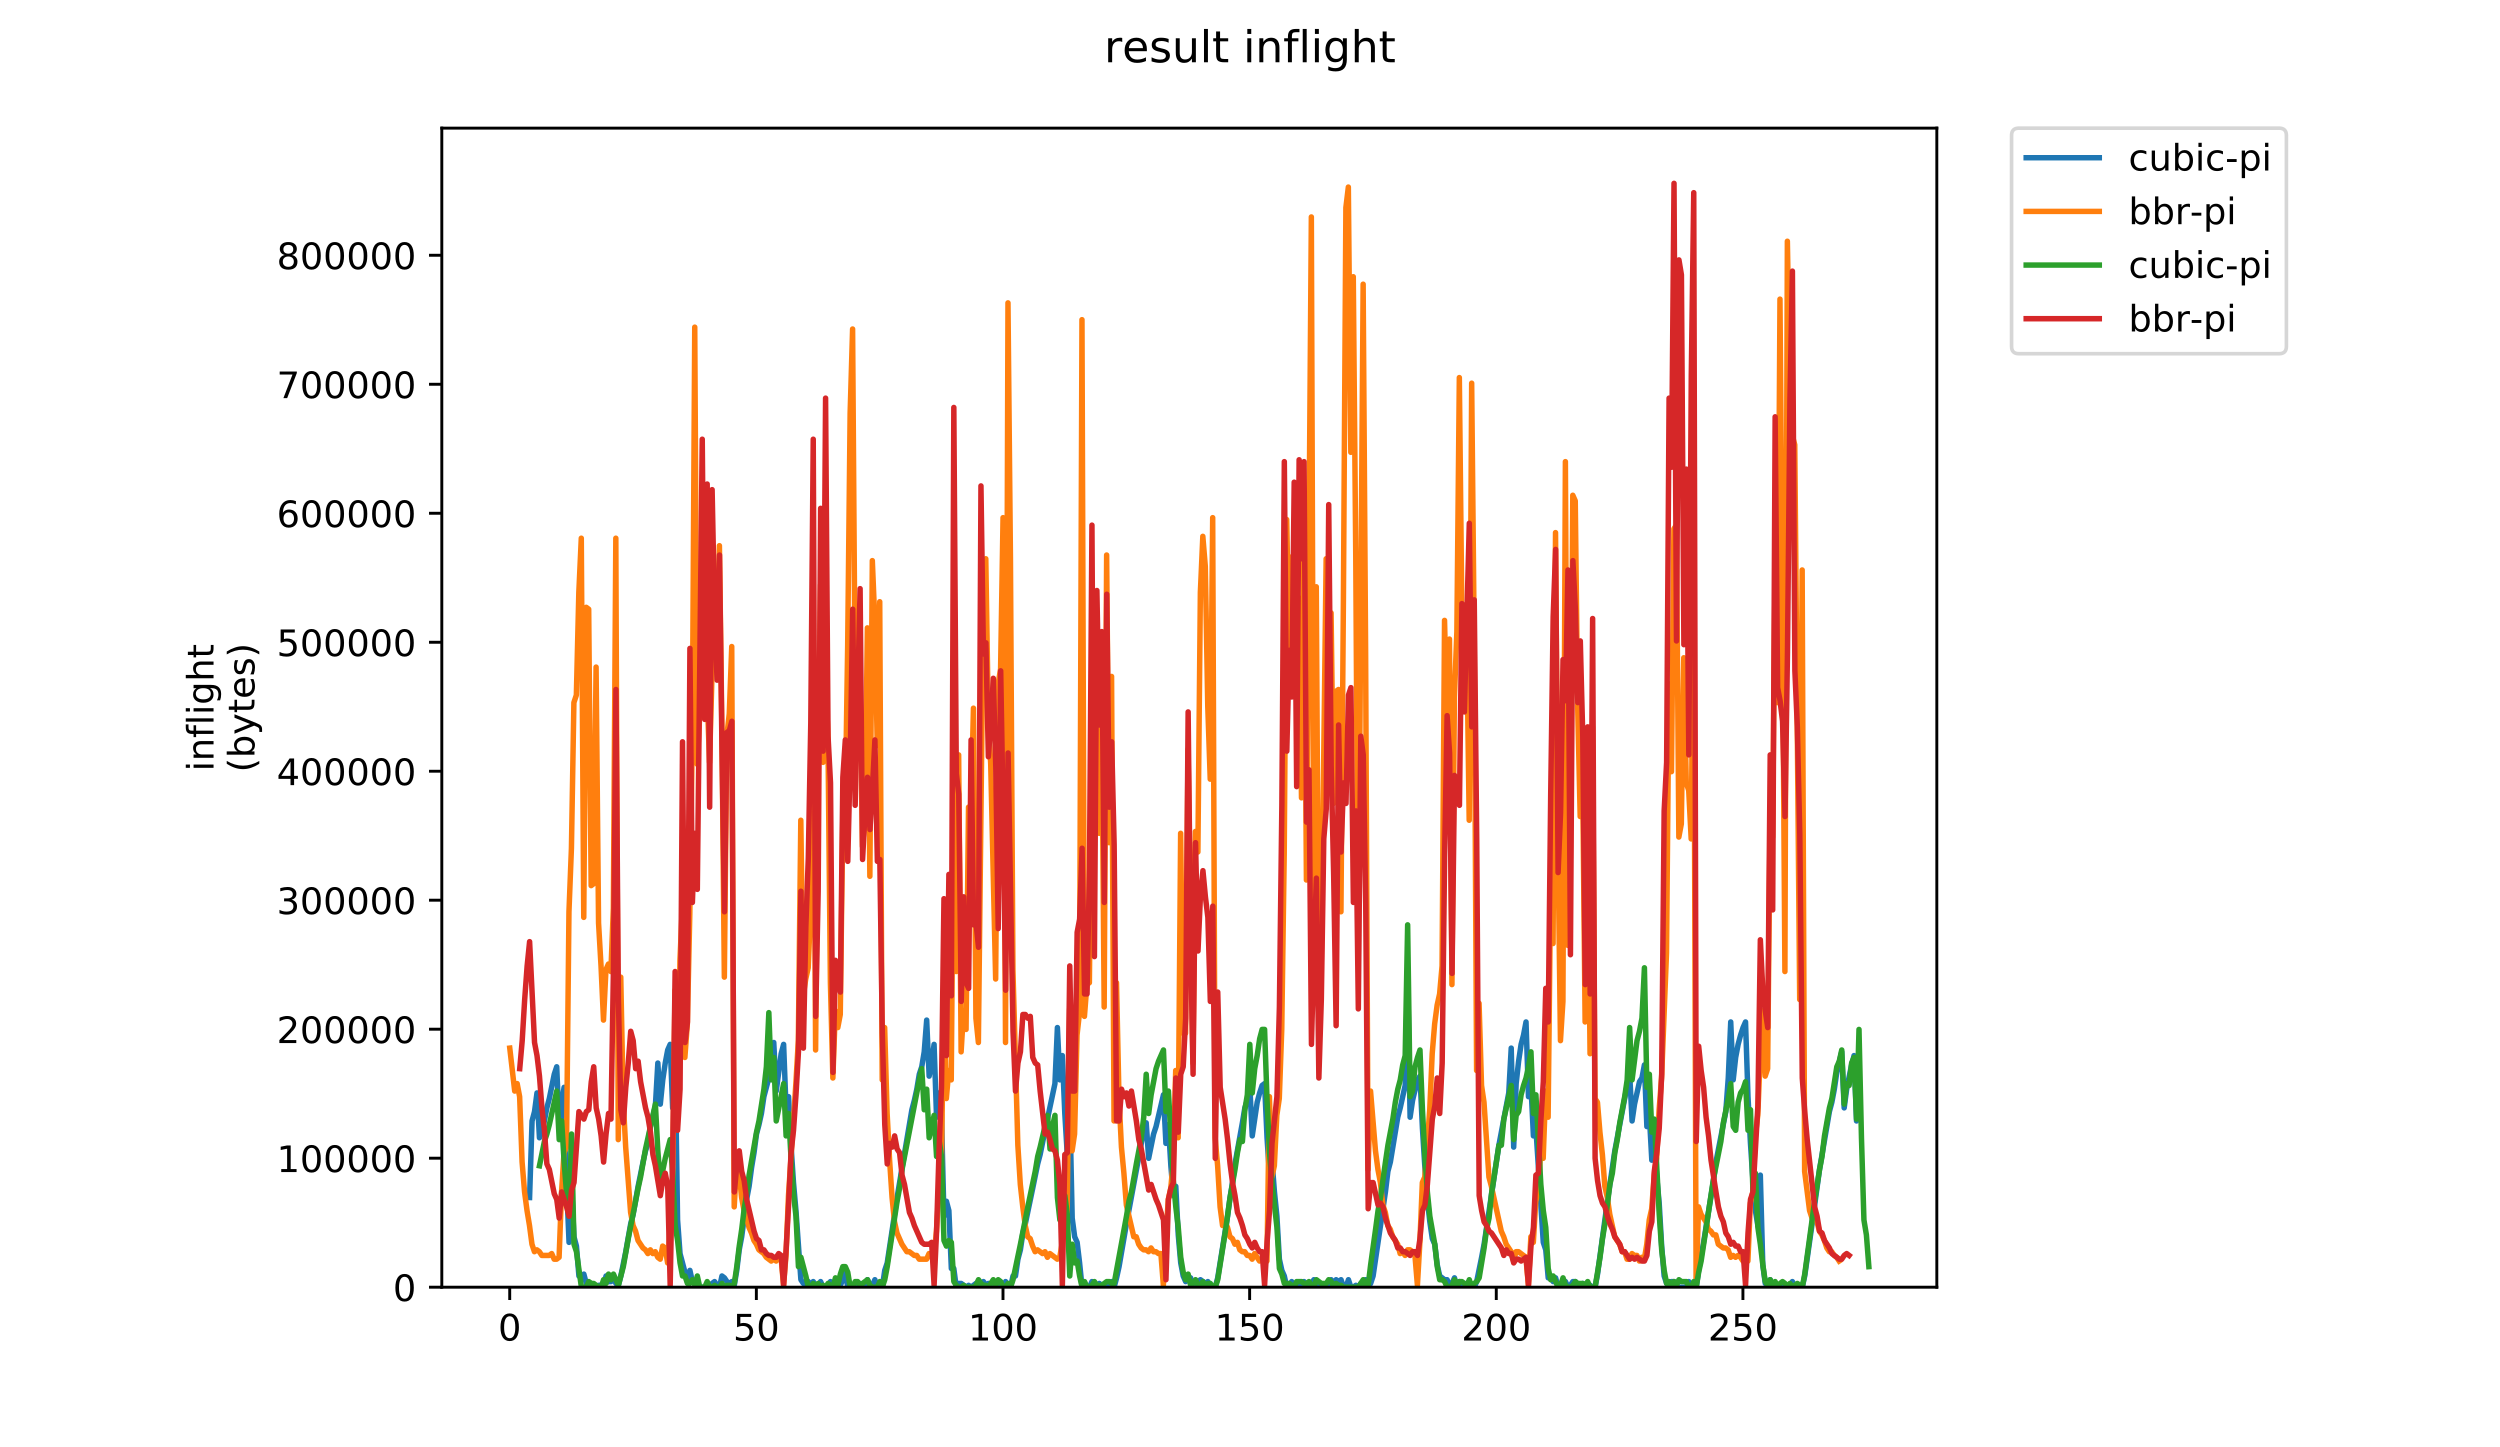 <?xml version="1.0" encoding="utf-8" standalone="no"?>
<!DOCTYPE svg PUBLIC "-//W3C//DTD SVG 1.1//EN"
  "http://www.w3.org/Graphics/SVG/1.1/DTD/svg11.dtd">
<!-- Created with matplotlib (https://matplotlib.org/) -->
<svg height="396pt" version="1.1" viewBox="0 0 684 396" width="684pt" xmlns="http://www.w3.org/2000/svg" xmlns:xlink="http://www.w3.org/1999/xlink">
 <defs>
  <style type="text/css">
*{stroke-linecap:butt;stroke-linejoin:round;}
  </style>
 </defs>
 <g id="figure_1">
  <g id="patch_1">
   <path d="M 0 396 
L 684 396 
L 684 0 
L 0 0 
z
" style="fill:#ffffff;"/>
  </g>
  <g id="axes_1">
   <g id="patch_2">
    <path d="M 120.879 352.174 
L 529.913 352.174 
L 529.913 35.062 
L 120.879 35.062 
z
" style="fill:#ffffff;"/>
   </g>
   <g id="matplotlib.axis_1">
    <g id="xtick_1">
     <g id="line2d_1">
      <defs>
       <path d="M 0 0 
L 0 3.5 
" id="m3941184db6" style="stroke:#000000;stroke-width:0.8;"/>
      </defs>
      <g>
       <use style="stroke:#000000;stroke-width:0.8;" x="139.458" xlink:href="#m3941184db6" y="352.174"/>
      </g>
     </g>
     <g id="text_1">
      <!-- 0 -->
      <defs>
       <path d="M 31.781 66.406 
Q 24.172 66.406 20.328 58.906 
Q 16.5 51.422 16.5 36.375 
Q 16.5 21.391 20.328 13.891 
Q 24.172 6.391 31.781 6.391 
Q 39.453 6.391 43.281 13.891 
Q 47.125 21.391 47.125 36.375 
Q 47.125 51.422 43.281 58.906 
Q 39.453 66.406 31.781 66.406 
z
M 31.781 74.219 
Q 44.047 74.219 50.516 64.516 
Q 56.984 54.828 56.984 36.375 
Q 56.984 17.969 50.516 8.266 
Q 44.047 -1.422 31.781 -1.422 
Q 19.531 -1.422 13.062 8.266 
Q 6.594 17.969 6.594 36.375 
Q 6.594 54.828 13.062 64.516 
Q 19.531 74.219 31.781 74.219 
z
" id="DejaVuSans-48"/>
      </defs>
      <g transform="translate(136.276 366.773)scale(0.1 -0.1)">
       <use xlink:href="#DejaVuSans-48"/>
      </g>
     </g>
    </g>
    <g id="xtick_2">
     <g id="line2d_2">
      <g>
       <use style="stroke:#000000;stroke-width:0.8;" x="206.939" xlink:href="#m3941184db6" y="352.174"/>
      </g>
     </g>
     <g id="text_2">
      <!-- 50 -->
      <defs>
       <path d="M 10.797 72.906 
L 49.516 72.906 
L 49.516 64.594 
L 19.828 64.594 
L 19.828 46.734 
Q 21.969 47.469 24.109 47.828 
Q 26.266 48.188 28.422 48.188 
Q 40.625 48.188 47.75 41.5 
Q 54.891 34.812 54.891 23.391 
Q 54.891 11.625 47.562 5.094 
Q 40.234 -1.422 26.906 -1.422 
Q 22.312 -1.422 17.547 -0.641 
Q 12.797 0.141 7.719 1.703 
L 7.719 11.625 
Q 12.109 9.234 16.797 8.062 
Q 21.484 6.891 26.703 6.891 
Q 35.156 6.891 40.078 11.328 
Q 45.016 15.766 45.016 23.391 
Q 45.016 31 40.078 35.438 
Q 35.156 39.891 26.703 39.891 
Q 22.75 39.891 18.812 39.016 
Q 14.891 38.141 10.797 36.281 
z
" id="DejaVuSans-53"/>
      </defs>
      <g transform="translate(200.576 366.773)scale(0.1 -0.1)">
       <use xlink:href="#DejaVuSans-53"/>
       <use x="63.623" xlink:href="#DejaVuSans-48"/>
      </g>
     </g>
    </g>
    <g id="xtick_3">
     <g id="line2d_3">
      <g>
       <use style="stroke:#000000;stroke-width:0.8;" x="274.42" xlink:href="#m3941184db6" y="352.174"/>
      </g>
     </g>
     <g id="text_3">
      <!-- 100 -->
      <defs>
       <path d="M 12.406 8.297 
L 28.516 8.297 
L 28.516 63.922 
L 10.984 60.406 
L 10.984 69.391 
L 28.422 72.906 
L 38.281 72.906 
L 38.281 8.297 
L 54.391 8.297 
L 54.391 0 
L 12.406 0 
z
" id="DejaVuSans-49"/>
      </defs>
      <g transform="translate(264.876 366.773)scale(0.1 -0.1)">
       <use xlink:href="#DejaVuSans-49"/>
       <use x="63.623" xlink:href="#DejaVuSans-48"/>
       <use x="127.246" xlink:href="#DejaVuSans-48"/>
      </g>
     </g>
    </g>
    <g id="xtick_4">
     <g id="line2d_4">
      <g>
       <use style="stroke:#000000;stroke-width:0.8;" x="341.901" xlink:href="#m3941184db6" y="352.174"/>
      </g>
     </g>
     <g id="text_4">
      <!-- 150 -->
      <g transform="translate(332.357 366.773)scale(0.1 -0.1)">
       <use xlink:href="#DejaVuSans-49"/>
       <use x="63.623" xlink:href="#DejaVuSans-53"/>
       <use x="127.246" xlink:href="#DejaVuSans-48"/>
      </g>
     </g>
    </g>
    <g id="xtick_5">
     <g id="line2d_5">
      <g>
       <use style="stroke:#000000;stroke-width:0.8;" x="409.382" xlink:href="#m3941184db6" y="352.174"/>
      </g>
     </g>
     <g id="text_5">
      <!-- 200 -->
      <defs>
       <path d="M 19.188 8.297 
L 53.609 8.297 
L 53.609 0 
L 7.328 0 
L 7.328 8.297 
Q 12.938 14.109 22.625 23.891 
Q 32.328 33.688 34.812 36.531 
Q 39.547 41.844 41.422 45.531 
Q 43.312 49.219 43.312 52.781 
Q 43.312 58.594 39.234 62.25 
Q 35.156 65.922 28.609 65.922 
Q 23.969 65.922 18.812 64.312 
Q 13.672 62.703 7.812 59.422 
L 7.812 69.391 
Q 13.766 71.781 18.938 73 
Q 24.125 74.219 28.422 74.219 
Q 39.75 74.219 46.484 68.547 
Q 53.219 62.891 53.219 53.422 
Q 53.219 48.922 51.531 44.891 
Q 49.859 40.875 45.406 35.406 
Q 44.188 33.984 37.641 27.219 
Q 31.109 20.453 19.188 8.297 
z
" id="DejaVuSans-50"/>
      </defs>
      <g transform="translate(399.838 366.773)scale(0.1 -0.1)">
       <use xlink:href="#DejaVuSans-50"/>
       <use x="63.623" xlink:href="#DejaVuSans-48"/>
       <use x="127.246" xlink:href="#DejaVuSans-48"/>
      </g>
     </g>
    </g>
    <g id="xtick_6">
     <g id="line2d_6">
      <g>
       <use style="stroke:#000000;stroke-width:0.8;" x="476.863" xlink:href="#m3941184db6" y="352.174"/>
      </g>
     </g>
     <g id="text_6">
      <!-- 250 -->
      <g transform="translate(467.32 366.773)scale(0.1 -0.1)">
       <use xlink:href="#DejaVuSans-50"/>
       <use x="63.623" xlink:href="#DejaVuSans-53"/>
       <use x="127.246" xlink:href="#DejaVuSans-48"/>
      </g>
     </g>
    </g>
   </g>
   <g id="matplotlib.axis_2">
    <g id="ytick_1">
     <g id="line2d_7">
      <defs>
       <path d="M 0 0 
L -3.5 0 
" id="m357a6dd2d6" style="stroke:#000000;stroke-width:0.8;"/>
      </defs>
      <g>
       <use style="stroke:#000000;stroke-width:0.8;" x="120.879" xlink:href="#m357a6dd2d6" y="352.174"/>
      </g>
     </g>
     <g id="text_7">
      <!-- 0 -->
      <g transform="translate(107.516 355.973)scale(0.1 -0.1)">
       <use xlink:href="#DejaVuSans-48"/>
      </g>
     </g>
    </g>
    <g id="ytick_2">
     <g id="line2d_8">
      <g>
       <use style="stroke:#000000;stroke-width:0.8;" x="120.879" xlink:href="#m357a6dd2d6" y="316.883"/>
      </g>
     </g>
     <g id="text_8">
      <!-- 100000 -->
      <g transform="translate(75.704 320.682)scale(0.1 -0.1)">
       <use xlink:href="#DejaVuSans-49"/>
       <use x="63.623" xlink:href="#DejaVuSans-48"/>
       <use x="127.246" xlink:href="#DejaVuSans-48"/>
       <use x="190.869" xlink:href="#DejaVuSans-48"/>
       <use x="254.492" xlink:href="#DejaVuSans-48"/>
       <use x="318.115" xlink:href="#DejaVuSans-48"/>
      </g>
     </g>
    </g>
    <g id="ytick_3">
     <g id="line2d_9">
      <g>
       <use style="stroke:#000000;stroke-width:0.8;" x="120.879" xlink:href="#m357a6dd2d6" y="281.592"/>
      </g>
     </g>
     <g id="text_9">
      <!-- 200000 -->
      <g transform="translate(75.704 285.391)scale(0.1 -0.1)">
       <use xlink:href="#DejaVuSans-50"/>
       <use x="63.623" xlink:href="#DejaVuSans-48"/>
       <use x="127.246" xlink:href="#DejaVuSans-48"/>
       <use x="190.869" xlink:href="#DejaVuSans-48"/>
       <use x="254.492" xlink:href="#DejaVuSans-48"/>
       <use x="318.115" xlink:href="#DejaVuSans-48"/>
      </g>
     </g>
    </g>
    <g id="ytick_4">
     <g id="line2d_10">
      <g>
       <use style="stroke:#000000;stroke-width:0.8;" x="120.879" xlink:href="#m357a6dd2d6" y="246.3"/>
      </g>
     </g>
     <g id="text_10">
      <!-- 300000 -->
      <defs>
       <path d="M 40.578 39.312 
Q 47.656 37.797 51.625 33 
Q 55.609 28.219 55.609 21.188 
Q 55.609 10.406 48.188 4.484 
Q 40.766 -1.422 27.094 -1.422 
Q 22.516 -1.422 17.656 -0.516 
Q 12.797 0.391 7.625 2.203 
L 7.625 11.719 
Q 11.719 9.328 16.594 8.109 
Q 21.484 6.891 26.812 6.891 
Q 36.078 6.891 40.938 10.547 
Q 45.797 14.203 45.797 21.188 
Q 45.797 27.641 41.281 31.266 
Q 36.766 34.906 28.719 34.906 
L 20.219 34.906 
L 20.219 43.016 
L 29.109 43.016 
Q 36.375 43.016 40.234 45.922 
Q 44.094 48.828 44.094 54.297 
Q 44.094 59.906 40.109 62.906 
Q 36.141 65.922 28.719 65.922 
Q 24.656 65.922 20.016 65.031 
Q 15.375 64.156 9.812 62.312 
L 9.812 71.094 
Q 15.438 72.656 20.344 73.438 
Q 25.25 74.219 29.594 74.219 
Q 40.828 74.219 47.359 69.109 
Q 53.906 64.016 53.906 55.328 
Q 53.906 49.266 50.438 45.094 
Q 46.969 40.922 40.578 39.312 
z
" id="DejaVuSans-51"/>
      </defs>
      <g transform="translate(75.704 250.1)scale(0.1 -0.1)">
       <use xlink:href="#DejaVuSans-51"/>
       <use x="63.623" xlink:href="#DejaVuSans-48"/>
       <use x="127.246" xlink:href="#DejaVuSans-48"/>
       <use x="190.869" xlink:href="#DejaVuSans-48"/>
       <use x="254.492" xlink:href="#DejaVuSans-48"/>
       <use x="318.115" xlink:href="#DejaVuSans-48"/>
      </g>
     </g>
    </g>
    <g id="ytick_5">
     <g id="line2d_11">
      <g>
       <use style="stroke:#000000;stroke-width:0.8;" x="120.879" xlink:href="#m357a6dd2d6" y="211.009"/>
      </g>
     </g>
     <g id="text_11">
      <!-- 400000 -->
      <defs>
       <path d="M 37.797 64.312 
L 12.891 25.391 
L 37.797 25.391 
z
M 35.203 72.906 
L 47.609 72.906 
L 47.609 25.391 
L 58.016 25.391 
L 58.016 17.188 
L 47.609 17.188 
L 47.609 0 
L 37.797 0 
L 37.797 17.188 
L 4.891 17.188 
L 4.891 26.703 
z
" id="DejaVuSans-52"/>
      </defs>
      <g transform="translate(75.704 214.808)scale(0.1 -0.1)">
       <use xlink:href="#DejaVuSans-52"/>
       <use x="63.623" xlink:href="#DejaVuSans-48"/>
       <use x="127.246" xlink:href="#DejaVuSans-48"/>
       <use x="190.869" xlink:href="#DejaVuSans-48"/>
       <use x="254.492" xlink:href="#DejaVuSans-48"/>
       <use x="318.115" xlink:href="#DejaVuSans-48"/>
      </g>
     </g>
    </g>
    <g id="ytick_6">
     <g id="line2d_12">
      <g>
       <use style="stroke:#000000;stroke-width:0.8;" x="120.879" xlink:href="#m357a6dd2d6" y="175.718"/>
      </g>
     </g>
     <g id="text_12">
      <!-- 500000 -->
      <g transform="translate(75.704 179.517)scale(0.1 -0.1)">
       <use xlink:href="#DejaVuSans-53"/>
       <use x="63.623" xlink:href="#DejaVuSans-48"/>
       <use x="127.246" xlink:href="#DejaVuSans-48"/>
       <use x="190.869" xlink:href="#DejaVuSans-48"/>
       <use x="254.492" xlink:href="#DejaVuSans-48"/>
       <use x="318.115" xlink:href="#DejaVuSans-48"/>
      </g>
     </g>
    </g>
    <g id="ytick_7">
     <g id="line2d_13">
      <g>
       <use style="stroke:#000000;stroke-width:0.8;" x="120.879" xlink:href="#m357a6dd2d6" y="140.427"/>
      </g>
     </g>
     <g id="text_13">
      <!-- 600000 -->
      <defs>
       <path d="M 33.016 40.375 
Q 26.375 40.375 22.484 35.828 
Q 18.609 31.297 18.609 23.391 
Q 18.609 15.531 22.484 10.953 
Q 26.375 6.391 33.016 6.391 
Q 39.656 6.391 43.531 10.953 
Q 47.406 15.531 47.406 23.391 
Q 47.406 31.297 43.531 35.828 
Q 39.656 40.375 33.016 40.375 
z
M 52.594 71.297 
L 52.594 62.312 
Q 48.875 64.062 45.094 64.984 
Q 41.312 65.922 37.594 65.922 
Q 27.828 65.922 22.672 59.328 
Q 17.531 52.734 16.797 39.406 
Q 19.672 43.656 24.016 45.922 
Q 28.375 48.188 33.594 48.188 
Q 44.578 48.188 50.953 41.516 
Q 57.328 34.859 57.328 23.391 
Q 57.328 12.156 50.688 5.359 
Q 44.047 -1.422 33.016 -1.422 
Q 20.359 -1.422 13.672 8.266 
Q 6.984 17.969 6.984 36.375 
Q 6.984 53.656 15.188 63.938 
Q 23.391 74.219 37.203 74.219 
Q 40.922 74.219 44.703 73.484 
Q 48.484 72.75 52.594 71.297 
z
" id="DejaVuSans-54"/>
      </defs>
      <g transform="translate(75.704 144.226)scale(0.1 -0.1)">
       <use xlink:href="#DejaVuSans-54"/>
       <use x="63.623" xlink:href="#DejaVuSans-48"/>
       <use x="127.246" xlink:href="#DejaVuSans-48"/>
       <use x="190.869" xlink:href="#DejaVuSans-48"/>
       <use x="254.492" xlink:href="#DejaVuSans-48"/>
       <use x="318.115" xlink:href="#DejaVuSans-48"/>
      </g>
     </g>
    </g>
    <g id="ytick_8">
     <g id="line2d_14">
      <g>
       <use style="stroke:#000000;stroke-width:0.8;" x="120.879" xlink:href="#m357a6dd2d6" y="105.136"/>
      </g>
     </g>
     <g id="text_14">
      <!-- 700000 -->
      <defs>
       <path d="M 8.203 72.906 
L 55.078 72.906 
L 55.078 68.703 
L 28.609 0 
L 18.312 0 
L 43.219 64.594 
L 8.203 64.594 
z
" id="DejaVuSans-55"/>
      </defs>
      <g transform="translate(75.704 108.935)scale(0.1 -0.1)">
       <use xlink:href="#DejaVuSans-55"/>
       <use x="63.623" xlink:href="#DejaVuSans-48"/>
       <use x="127.246" xlink:href="#DejaVuSans-48"/>
       <use x="190.869" xlink:href="#DejaVuSans-48"/>
       <use x="254.492" xlink:href="#DejaVuSans-48"/>
       <use x="318.115" xlink:href="#DejaVuSans-48"/>
      </g>
     </g>
    </g>
    <g id="ytick_9">
     <g id="line2d_15">
      <g>
       <use style="stroke:#000000;stroke-width:0.8;" x="120.879" xlink:href="#m357a6dd2d6" y="69.844"/>
      </g>
     </g>
     <g id="text_15">
      <!-- 800000 -->
      <defs>
       <path d="M 31.781 34.625 
Q 24.75 34.625 20.719 30.859 
Q 16.703 27.094 16.703 20.516 
Q 16.703 13.922 20.719 10.156 
Q 24.75 6.391 31.781 6.391 
Q 38.812 6.391 42.859 10.172 
Q 46.922 13.969 46.922 20.516 
Q 46.922 27.094 42.891 30.859 
Q 38.875 34.625 31.781 34.625 
z
M 21.922 38.812 
Q 15.578 40.375 12.031 44.719 
Q 8.5 49.078 8.5 55.328 
Q 8.5 64.062 14.719 69.141 
Q 20.953 74.219 31.781 74.219 
Q 42.672 74.219 48.875 69.141 
Q 55.078 64.062 55.078 55.328 
Q 55.078 49.078 51.531 44.719 
Q 48 40.375 41.703 38.812 
Q 48.828 37.156 52.797 32.312 
Q 56.781 27.484 56.781 20.516 
Q 56.781 9.906 50.312 4.234 
Q 43.844 -1.422 31.781 -1.422 
Q 19.734 -1.422 13.25 4.234 
Q 6.781 9.906 6.781 20.516 
Q 6.781 27.484 10.781 32.312 
Q 14.797 37.156 21.922 38.812 
z
M 18.312 54.391 
Q 18.312 48.734 21.844 45.562 
Q 25.391 42.391 31.781 42.391 
Q 38.141 42.391 41.719 45.562 
Q 45.312 48.734 45.312 54.391 
Q 45.312 60.062 41.719 63.234 
Q 38.141 66.406 31.781 66.406 
Q 25.391 66.406 21.844 63.234 
Q 18.312 60.062 18.312 54.391 
z
" id="DejaVuSans-56"/>
      </defs>
      <g transform="translate(75.704 73.643)scale(0.1 -0.1)">
       <use xlink:href="#DejaVuSans-56"/>
       <use x="63.623" xlink:href="#DejaVuSans-48"/>
       <use x="127.246" xlink:href="#DejaVuSans-48"/>
       <use x="190.869" xlink:href="#DejaVuSans-48"/>
       <use x="254.492" xlink:href="#DejaVuSans-48"/>
       <use x="318.115" xlink:href="#DejaVuSans-48"/>
      </g>
     </g>
    </g>
    <g id="text_16">
     <!-- inflight -->
     <defs>
      <path d="M 9.422 54.688 
L 18.406 54.688 
L 18.406 0 
L 9.422 0 
z
M 9.422 75.984 
L 18.406 75.984 
L 18.406 64.594 
L 9.422 64.594 
z
" id="DejaVuSans-105"/>
      <path d="M 54.891 33.016 
L 54.891 0 
L 45.906 0 
L 45.906 32.719 
Q 45.906 40.484 42.875 44.328 
Q 39.844 48.188 33.797 48.188 
Q 26.516 48.188 22.312 43.547 
Q 18.109 38.922 18.109 30.906 
L 18.109 0 
L 9.078 0 
L 9.078 54.688 
L 18.109 54.688 
L 18.109 46.188 
Q 21.344 51.125 25.703 53.562 
Q 30.078 56 35.797 56 
Q 45.219 56 50.047 50.172 
Q 54.891 44.344 54.891 33.016 
z
" id="DejaVuSans-110"/>
      <path d="M 37.109 75.984 
L 37.109 68.5 
L 28.516 68.5 
Q 23.688 68.5 21.797 66.547 
Q 19.922 64.594 19.922 59.516 
L 19.922 54.688 
L 34.719 54.688 
L 34.719 47.703 
L 19.922 47.703 
L 19.922 0 
L 10.891 0 
L 10.891 47.703 
L 2.297 47.703 
L 2.297 54.688 
L 10.891 54.688 
L 10.891 58.5 
Q 10.891 67.625 15.141 71.797 
Q 19.391 75.984 28.609 75.984 
z
" id="DejaVuSans-102"/>
      <path d="M 9.422 75.984 
L 18.406 75.984 
L 18.406 0 
L 9.422 0 
z
" id="DejaVuSans-108"/>
      <path d="M 45.406 27.984 
Q 45.406 37.75 41.375 43.109 
Q 37.359 48.484 30.078 48.484 
Q 22.859 48.484 18.828 43.109 
Q 14.797 37.75 14.797 27.984 
Q 14.797 18.266 18.828 12.891 
Q 22.859 7.516 30.078 7.516 
Q 37.359 7.516 41.375 12.891 
Q 45.406 18.266 45.406 27.984 
z
M 54.391 6.781 
Q 54.391 -7.172 48.188 -13.984 
Q 42 -20.797 29.203 -20.797 
Q 24.469 -20.797 20.266 -20.094 
Q 16.062 -19.391 12.109 -17.922 
L 12.109 -9.188 
Q 16.062 -11.328 19.922 -12.344 
Q 23.781 -13.375 27.781 -13.375 
Q 36.625 -13.375 41.016 -8.766 
Q 45.406 -4.156 45.406 5.172 
L 45.406 9.625 
Q 42.625 4.781 38.281 2.391 
Q 33.938 0 27.875 0 
Q 17.828 0 11.672 7.656 
Q 5.516 15.328 5.516 27.984 
Q 5.516 40.672 11.672 48.328 
Q 17.828 56 27.875 56 
Q 33.938 56 38.281 53.609 
Q 42.625 51.219 45.406 46.391 
L 45.406 54.688 
L 54.391 54.688 
z
" id="DejaVuSans-103"/>
      <path d="M 54.891 33.016 
L 54.891 0 
L 45.906 0 
L 45.906 32.719 
Q 45.906 40.484 42.875 44.328 
Q 39.844 48.188 33.797 48.188 
Q 26.516 48.188 22.312 43.547 
Q 18.109 38.922 18.109 30.906 
L 18.109 0 
L 9.078 0 
L 9.078 75.984 
L 18.109 75.984 
L 18.109 46.188 
Q 21.344 51.125 25.703 53.562 
Q 30.078 56 35.797 56 
Q 45.219 56 50.047 50.172 
Q 54.891 44.344 54.891 33.016 
z
" id="DejaVuSans-104"/>
      <path d="M 18.312 70.219 
L 18.312 54.688 
L 36.812 54.688 
L 36.812 47.703 
L 18.312 47.703 
L 18.312 18.016 
Q 18.312 11.328 20.141 9.422 
Q 21.969 7.516 27.594 7.516 
L 36.812 7.516 
L 36.812 0 
L 27.594 0 
Q 17.188 0 13.234 3.875 
Q 9.281 7.766 9.281 18.016 
L 9.281 47.703 
L 2.688 47.703 
L 2.688 54.688 
L 9.281 54.688 
L 9.281 70.219 
z
" id="DejaVuSans-116"/>
     </defs>
     <g transform="translate(58.426 211.018)rotate(-90)scale(0.1 -0.1)">
      <use xlink:href="#DejaVuSans-105"/>
      <use x="27.783" xlink:href="#DejaVuSans-110"/>
      <use x="91.162" xlink:href="#DejaVuSans-102"/>
      <use x="126.367" xlink:href="#DejaVuSans-108"/>
      <use x="154.15" xlink:href="#DejaVuSans-105"/>
      <use x="181.934" xlink:href="#DejaVuSans-103"/>
      <use x="245.41" xlink:href="#DejaVuSans-104"/>
      <use x="308.789" xlink:href="#DejaVuSans-116"/>
     </g>
     <!-- (bytes) -->
     <defs>
      <path d="M 31 75.875 
Q 24.469 64.656 21.281 53.656 
Q 18.109 42.672 18.109 31.391 
Q 18.109 20.125 21.312 9.062 
Q 24.516 -2 31 -13.188 
L 23.188 -13.188 
Q 15.875 -1.703 12.234 9.375 
Q 8.594 20.453 8.594 31.391 
Q 8.594 42.281 12.203 53.312 
Q 15.828 64.359 23.188 75.875 
z
" id="DejaVuSans-40"/>
      <path d="M 48.688 27.297 
Q 48.688 37.203 44.609 42.844 
Q 40.531 48.484 33.406 48.484 
Q 26.266 48.484 22.188 42.844 
Q 18.109 37.203 18.109 27.297 
Q 18.109 17.391 22.188 11.75 
Q 26.266 6.109 33.406 6.109 
Q 40.531 6.109 44.609 11.75 
Q 48.688 17.391 48.688 27.297 
z
M 18.109 46.391 
Q 20.953 51.266 25.266 53.625 
Q 29.594 56 35.594 56 
Q 45.562 56 51.781 48.094 
Q 58.016 40.188 58.016 27.297 
Q 58.016 14.406 51.781 6.484 
Q 45.562 -1.422 35.594 -1.422 
Q 29.594 -1.422 25.266 0.953 
Q 20.953 3.328 18.109 8.203 
L 18.109 0 
L 9.078 0 
L 9.078 75.984 
L 18.109 75.984 
z
" id="DejaVuSans-98"/>
      <path d="M 32.172 -5.078 
Q 28.375 -14.844 24.75 -17.812 
Q 21.141 -20.797 15.094 -20.797 
L 7.906 -20.797 
L 7.906 -13.281 
L 13.188 -13.281 
Q 16.891 -13.281 18.938 -11.516 
Q 21 -9.766 23.484 -3.219 
L 25.094 0.875 
L 2.984 54.688 
L 12.5 54.688 
L 29.594 11.922 
L 46.688 54.688 
L 56.203 54.688 
z
" id="DejaVuSans-121"/>
      <path d="M 56.203 29.594 
L 56.203 25.203 
L 14.891 25.203 
Q 15.484 15.922 20.484 11.062 
Q 25.484 6.203 34.422 6.203 
Q 39.594 6.203 44.453 7.469 
Q 49.312 8.734 54.109 11.281 
L 54.109 2.781 
Q 49.266 0.734 44.188 -0.344 
Q 39.109 -1.422 33.891 -1.422 
Q 20.797 -1.422 13.156 6.188 
Q 5.516 13.812 5.516 26.812 
Q 5.516 40.234 12.766 48.109 
Q 20.016 56 32.328 56 
Q 43.359 56 49.781 48.891 
Q 56.203 41.797 56.203 29.594 
z
M 47.219 32.234 
Q 47.125 39.594 43.094 43.984 
Q 39.062 48.391 32.422 48.391 
Q 24.906 48.391 20.391 44.141 
Q 15.875 39.891 15.188 32.172 
z
" id="DejaVuSans-101"/>
      <path d="M 44.281 53.078 
L 44.281 44.578 
Q 40.484 46.531 36.375 47.5 
Q 32.281 48.484 27.875 48.484 
Q 21.188 48.484 17.844 46.438 
Q 14.5 44.391 14.5 40.281 
Q 14.5 37.156 16.891 35.375 
Q 19.281 33.594 26.516 31.984 
L 29.594 31.297 
Q 39.156 29.25 43.188 25.516 
Q 47.219 21.781 47.219 15.094 
Q 47.219 7.469 41.188 3.016 
Q 35.156 -1.422 24.609 -1.422 
Q 20.219 -1.422 15.453 -0.562 
Q 10.688 0.297 5.422 2 
L 5.422 11.281 
Q 10.406 8.688 15.234 7.391 
Q 20.062 6.109 24.812 6.109 
Q 31.156 6.109 34.562 8.281 
Q 37.984 10.453 37.984 14.406 
Q 37.984 18.062 35.516 20.016 
Q 33.062 21.969 24.703 23.781 
L 21.578 24.516 
Q 13.234 26.266 9.516 29.906 
Q 5.812 33.547 5.812 39.891 
Q 5.812 47.609 11.281 51.797 
Q 16.75 56 26.812 56 
Q 31.781 56 36.172 55.266 
Q 40.578 54.547 44.281 53.078 
z
" id="DejaVuSans-115"/>
      <path d="M 8.016 75.875 
L 15.828 75.875 
Q 23.141 64.359 26.781 53.312 
Q 30.422 42.281 30.422 31.391 
Q 30.422 20.453 26.781 9.375 
Q 23.141 -1.703 15.828 -13.188 
L 8.016 -13.188 
Q 14.5 -2 17.703 9.062 
Q 20.906 20.125 20.906 31.391 
Q 20.906 42.672 17.703 53.656 
Q 14.5 64.656 8.016 75.875 
z
" id="DejaVuSans-41"/>
     </defs>
     <g transform="translate(69.624 211.295)rotate(-90)scale(0.1 -0.1)">
      <use xlink:href="#DejaVuSans-40"/>
      <use x="39.014" xlink:href="#DejaVuSans-98"/>
      <use x="102.49" xlink:href="#DejaVuSans-121"/>
      <use x="161.67" xlink:href="#DejaVuSans-116"/>
      <use x="200.879" xlink:href="#DejaVuSans-101"/>
      <use x="262.402" xlink:href="#DejaVuSans-115"/>
      <use x="314.502" xlink:href="#DejaVuSans-41"/>
     </g>
    </g>
   </g>
   <g id="line2d_16">
    <path clip-path="url(#pbe0985f638)" d="M 144.894 327.645 
L 145.569 306.694 
L 146.243 304.139 
L 146.918 299.028 
L 147.593 311.293 
L 148.268 309.249 
L 148.943 306.694 
L 149.618 303.117 
L 150.292 300.561 
L 151.642 293.918 
L 152.317 291.874 
L 152.992 307.716 
L 153.666 301.583 
L 154.341 297.495 
L 155.016 324.068 
L 155.691 339.91 
L 156.366 324.068 
L 157.04 338.377 
L 157.715 340.932 
L 158.39 349.108 
L 159.065 349.108 
L 159.74 348.597 
L 160.415 351.152 
L 161.089 352.174 
L 161.764 351.152 
L 162.439 352.174 
L 163.114 352.174 
L 163.789 351.663 
L 165.138 351.663 
L 165.813 349.108 
L 166.488 350.641 
L 167.163 350.641 
L 167.837 349.619 
L 168.512 351.152 
L 169.187 351.663 
L 169.862 349.108 
L 171.211 342.465 
L 172.561 334.8 
L 173.236 332.244 
L 174.586 324.579 
L 175.935 317.936 
L 176.61 314.87 
L 177.285 312.826 
L 177.96 308.227 
L 179.309 302.606 
L 179.984 290.852 
L 180.659 302.094 
L 181.334 295.451 
L 182.008 290.852 
L 182.683 287.275 
L 183.358 285.742 
L 184.033 303.117 
L 184.708 288.297 
L 185.383 333.778 
L 186.057 342.976 
L 188.082 350.641 
L 188.757 347.575 
L 189.431 350.641 
L 190.106 351.152 
L 190.781 352.174 
L 193.48 352.174 
L 195.505 350.641 
L 196.18 351.663 
L 196.854 352.174 
L 197.529 349.108 
L 198.204 349.619 
L 198.879 350.641 
L 199.554 351.152 
L 200.228 350.641 
L 200.903 351.663 
L 201.578 347.575 
L 202.253 341.954 
L 202.928 338.377 
L 204.277 328.156 
L 204.952 324.579 
L 205.627 319.469 
L 206.302 315.381 
L 206.976 310.271 
L 207.651 307.716 
L 208.326 304.65 
L 209.001 300.05 
L 210.351 294.94 
L 211.025 291.363 
L 211.7 285.231 
L 212.375 298.517 
L 213.725 288.297 
L 214.399 285.742 
L 215.074 303.628 
L 215.749 300.05 
L 216.424 313.337 
L 217.099 323.557 
L 217.773 331.222 
L 219.123 350.13 
L 219.798 351.152 
L 220.473 351.663 
L 221.148 350.641 
L 221.822 351.663 
L 222.497 350.641 
L 223.172 351.663 
L 223.847 352.174 
L 224.522 350.641 
L 225.196 352.174 
L 225.871 352.174 
L 226.546 351.663 
L 227.221 350.641 
L 227.896 352.174 
L 229.245 352.174 
L 229.92 351.663 
L 230.595 350.13 
L 231.27 348.086 
L 231.945 352.174 
L 233.969 352.174 
L 234.644 351.152 
L 235.319 351.152 
L 236.668 352.174 
L 237.343 350.13 
L 238.018 351.663 
L 238.693 351.663 
L 239.367 350.13 
L 240.042 352.174 
L 240.717 351.663 
L 241.392 352.174 
L 242.067 347.575 
L 242.742 345.531 
L 245.441 327.645 
L 249.49 303.628 
L 250.164 301.072 
L 250.839 298.006 
L 251.514 293.918 
L 252.189 291.874 
L 252.864 287.786 
L 253.538 279.099 
L 254.213 294.429 
L 254.888 290.852 
L 255.563 285.742 
L 256.238 305.672 
L 256.913 299.028 
L 257.587 305.161 
L 258.262 332.756 
L 258.937 328.667 
L 259.612 331.222 
L 260.287 347.064 
L 260.961 347.064 
L 261.636 352.174 
L 262.311 351.152 
L 262.986 351.152 
L 264.335 352.174 
L 265.01 351.663 
L 265.685 352.174 
L 267.035 351.152 
L 267.71 351.663 
L 269.059 350.641 
L 269.734 351.663 
L 270.409 351.152 
L 271.084 352.174 
L 271.758 352.174 
L 272.433 351.663 
L 273.108 352.174 
L 273.783 351.152 
L 274.458 352.174 
L 275.132 350.641 
L 275.807 351.663 
L 276.482 352.174 
L 277.157 349.108 
L 277.832 349.108 
L 278.507 344.509 
L 279.181 341.954 
L 279.856 337.355 
L 280.531 334.8 
L 282.555 325.09 
L 283.905 318.447 
L 284.58 315.892 
L 285.929 309.249 
L 288.629 296.473 
L 289.303 281.143 
L 289.978 295.451 
L 290.653 288.808 
L 291.328 304.65 
L 292.003 315.892 
L 292.678 302.094 
L 293.352 333.267 
L 294.027 338.377 
L 294.702 339.91 
L 295.377 345.531 
L 296.052 352.174 
L 296.726 351.663 
L 297.401 352.174 
L 298.076 352.174 
L 298.751 350.641 
L 299.426 352.174 
L 300.775 351.152 
L 301.45 351.663 
L 302.125 351.663 
L 302.8 352.174 
L 303.475 351.152 
L 304.149 350.641 
L 304.824 352.174 
L 305.499 349.619 
L 306.174 346.553 
L 308.198 334.8 
L 312.922 309.249 
L 313.597 307.205 
L 314.272 316.914 
L 315.621 310.271 
L 316.296 308.227 
L 318.32 299.539 
L 318.995 312.826 
L 319.67 307.716 
L 320.345 318.958 
L 321.02 327.134 
L 321.694 324.579 
L 322.369 337.866 
L 323.044 345.531 
L 323.719 349.108 
L 324.394 350.641 
L 325.743 349.619 
L 326.418 352.174 
L 327.093 351.152 
L 328.443 350.13 
L 329.792 351.152 
L 330.467 350.641 
L 331.142 352.174 
L 332.491 352.174 
L 333.166 349.619 
L 335.865 332.756 
L 336.54 327.645 
L 337.215 323.557 
L 337.89 318.447 
L 339.914 307.205 
L 340.589 303.117 
L 341.264 301.072 
L 341.939 296.984 
L 342.614 310.782 
L 343.963 301.583 
L 344.638 299.028 
L 345.313 296.984 
L 345.988 296.473 
L 346.662 311.293 
L 347.337 321.513 
L 348.012 317.425 
L 348.687 326.112 
L 349.362 332.756 
L 350.037 344.509 
L 350.711 347.575 
L 351.386 349.108 
L 352.061 352.174 
L 352.736 352.174 
L 353.411 350.641 
L 354.085 351.663 
L 354.76 352.174 
L 355.435 351.152 
L 356.11 351.663 
L 356.785 350.641 
L 357.459 352.174 
L 358.134 351.152 
L 358.809 351.152 
L 359.484 350.13 
L 360.159 351.663 
L 360.834 351.152 
L 361.508 351.663 
L 362.858 351.663 
L 363.533 352.174 
L 364.208 350.13 
L 364.882 352.174 
L 365.557 350.13 
L 366.232 350.641 
L 366.907 350.13 
L 367.582 352.174 
L 368.256 352.174 
L 368.931 350.13 
L 369.606 352.174 
L 370.281 352.174 
L 370.956 351.663 
L 371.63 352.174 
L 372.305 351.152 
L 372.98 351.152 
L 373.655 350.13 
L 374.33 352.174 
L 375.005 351.152 
L 375.679 349.108 
L 379.053 326.112 
L 379.728 320.491 
L 380.403 317.936 
L 382.427 305.672 
L 383.102 303.117 
L 384.452 296.984 
L 385.127 266.323 
L 385.802 305.672 
L 386.476 301.072 
L 387.826 295.451 
L 388.501 294.429 
L 389.176 308.738 
L 389.85 319.469 
L 390.525 328.156 
L 391.2 334.289 
L 391.875 338.888 
L 392.55 340.421 
L 393.224 346.042 
L 393.899 349.108 
L 395.249 350.13 
L 395.924 350.13 
L 396.599 351.663 
L 397.273 351.152 
L 397.948 349.619 
L 398.623 352.174 
L 399.298 350.641 
L 399.973 351.663 
L 400.647 352.174 
L 401.322 351.152 
L 401.997 350.641 
L 402.672 352.174 
L 403.347 352.174 
L 404.021 350.641 
L 405.371 343.998 
L 406.046 340.421 
L 410.095 313.337 
L 412.794 299.028 
L 413.469 286.764 
L 414.144 313.848 
L 414.818 296.473 
L 415.493 290.341 
L 416.168 285.742 
L 416.843 283.187 
L 417.518 279.61 
L 418.192 300.05 
L 418.867 296.984 
L 419.542 310.782 
L 420.217 308.738 
L 422.241 339.91 
L 422.916 341.954 
L 423.591 349.619 
L 424.266 349.108 
L 424.941 350.641 
L 425.615 349.619 
L 426.29 352.174 
L 428.315 350.641 
L 428.989 352.174 
L 429.664 351.663 
L 430.339 350.641 
L 431.014 350.641 
L 431.689 352.174 
L 433.038 351.152 
L 433.713 352.174 
L 434.388 352.174 
L 435.063 351.663 
L 435.738 352.174 
L 436.412 352.174 
L 437.087 348.597 
L 439.786 328.667 
L 441.811 314.87 
L 445.86 293.407 
L 446.535 306.694 
L 447.209 302.094 
L 448.559 295.962 
L 449.234 294.94 
L 449.909 291.363 
L 450.583 308.227 
L 451.258 305.161 
L 451.933 317.425 
L 452.608 312.826 
L 453.283 322.024 
L 453.957 329.178 
L 454.632 340.932 
L 455.307 349.108 
L 455.982 351.152 
L 456.657 351.663 
L 457.332 350.641 
L 458.006 350.641 
L 458.681 351.663 
L 459.356 352.174 
L 461.38 352.174 
L 462.055 350.641 
L 462.73 352.174 
L 464.08 352.174 
L 464.754 347.575 
L 466.104 339.91 
L 468.803 323.046 
L 469.478 317.936 
L 472.177 304.139 
L 472.852 294.94 
L 473.527 279.61 
L 474.202 295.451 
L 474.877 289.319 
L 475.551 285.742 
L 476.226 283.187 
L 476.901 281.143 
L 477.576 279.61 
L 478.251 300.05 
L 478.925 312.826 
L 479.6 323.046 
L 480.275 331.222 
L 480.95 335.311 
L 481.625 321.513 
L 482.3 346.042 
L 482.974 351.152 
L 483.649 351.152 
L 484.324 350.13 
L 484.999 351.663 
L 485.674 351.663 
L 486.348 352.174 
L 487.023 352.174 
L 487.698 351.152 
L 488.373 352.174 
L 489.048 351.663 
L 489.722 352.174 
L 490.397 350.641 
L 491.072 352.174 
L 493.097 352.174 
L 493.771 349.108 
L 495.796 334.8 
L 497.82 319.98 
L 500.519 304.139 
L 501.194 301.583 
L 501.869 298.006 
L 502.544 293.407 
L 503.894 287.786 
L 504.568 303.117 
L 505.243 298.006 
L 506.593 291.363 
L 507.268 288.808 
L 507.942 306.694 
L 508.617 303.117 
L 508.617 303.117 
" style="fill:none;stroke:#1f77b4;stroke-linecap:square;stroke-width:1.5;"/>
   </g>
   <g id="line2d_17">
    <path clip-path="url(#pbe0985f638)" d="M 139.471 286.764 
L 140.821 298.517 
L 141.495 296.473 
L 142.17 300.05 
L 142.845 317.936 
L 143.52 326.112 
L 144.195 331.222 
L 144.87 335.311 
L 145.544 340.421 
L 146.219 342.465 
L 146.894 341.954 
L 147.569 342.465 
L 148.244 343.487 
L 150.268 343.487 
L 150.943 342.976 
L 151.618 344.509 
L 152.292 344.509 
L 152.967 343.998 
L 153.642 326.112 
L 154.317 315.381 
L 154.992 313.848 
L 155.667 249.46 
L 156.341 232.085 
L 157.016 192.226 
L 157.691 190.182 
L 158.366 162.076 
L 159.041 147.256 
L 159.715 250.993 
L 160.39 166.164 
L 161.065 166.675 
L 161.74 242.305 
L 162.415 241.794 
L 163.089 182.516 
L 163.764 252.526 
L 164.439 264.279 
L 165.114 279.099 
L 165.789 265.301 
L 166.464 263.768 
L 167.138 265.812 
L 167.813 248.438 
L 168.488 147.256 
L 169.163 311.804 
L 169.838 267.345 
L 170.512 301.072 
L 171.187 313.848 
L 172.537 331.733 
L 173.212 335.311 
L 173.886 336.844 
L 174.561 339.399 
L 175.911 341.443 
L 176.586 341.954 
L 177.261 342.976 
L 177.935 341.954 
L 178.61 342.976 
L 179.285 342.465 
L 179.96 343.998 
L 180.635 344.509 
L 181.309 340.932 
L 181.984 341.443 
L 182.659 345.531 
L 184.009 325.601 
L 184.683 270.922 
L 185.358 305.161 
L 186.033 262.746 
L 186.708 247.416 
L 187.383 289.319 
L 188.057 280.121 
L 188.732 249.971 
L 189.407 201.935 
L 190.082 89.511 
L 190.757 209.089 
L 191.432 195.803 
L 192.106 194.27 
L 192.781 149.3 
L 193.456 189.671 
L 194.131 208.578 
L 194.806 184.561 
L 195.48 165.653 
L 196.155 173.829 
L 196.83 149.3 
L 197.505 198.869 
L 198.18 267.345 
L 198.854 201.424 
L 199.529 195.292 
L 200.204 176.895 
L 200.879 330.2 
L 201.554 317.936 
L 202.229 321.002 
L 202.903 327.645 
L 203.578 331.222 
L 204.253 333.267 
L 204.928 335.822 
L 205.603 337.355 
L 206.277 339.399 
L 206.952 340.421 
L 207.627 341.954 
L 208.977 342.976 
L 209.651 343.998 
L 211.001 345.02 
L 211.676 344.509 
L 212.351 345.02 
L 213.026 343.487 
L 213.7 343.998 
L 214.375 351.663 
L 215.05 343.487 
L 215.725 327.134 
L 217.749 296.473 
L 218.424 284.72 
L 219.099 224.42 
L 219.774 272.455 
L 220.448 267.856 
L 221.123 264.79 
L 221.798 248.438 
L 222.473 164.631 
L 223.148 287.275 
L 223.822 208.067 
L 224.497 160.032 
L 225.172 208.578 
L 225.847 184.561 
L 226.522 201.424 
L 227.197 268.878 
L 227.871 294.94 
L 228.546 276.544 
L 229.221 281.143 
L 229.896 277.566 
L 230.571 224.931 
L 231.245 220.843 
L 231.92 176.895 
L 232.595 113.018 
L 233.27 90.022 
L 233.945 184.561 
L 234.619 167.697 
L 235.294 187.116 
L 235.969 231.574 
L 236.644 223.909 
L 237.319 171.785 
L 237.994 239.75 
L 238.668 153.389 
L 239.343 169.741 
L 240.018 203.979 
L 240.693 164.631 
L 241.368 295.451 
L 242.042 281.143 
L 242.717 304.65 
L 243.392 317.425 
L 244.067 327.645 
L 244.742 334.289 
L 245.416 337.355 
L 246.766 340.421 
L 248.116 342.465 
L 248.791 342.465 
L 250.14 343.487 
L 250.815 343.487 
L 251.49 344.509 
L 253.514 344.509 
L 254.189 342.976 
L 254.864 343.998 
L 255.539 343.998 
L 256.213 336.844 
L 256.888 326.112 
L 257.563 318.958 
L 258.238 271.944 
L 258.913 300.561 
L 259.587 292.896 
L 260.262 295.451 
L 260.937 214.2 
L 261.612 265.812 
L 262.287 206.534 
L 262.962 287.786 
L 263.636 276.544 
L 264.311 281.654 
L 264.986 220.843 
L 265.661 221.865 
L 266.336 193.759 
L 267.01 278.588 
L 267.685 285.231 
L 269.035 164.631 
L 269.71 152.877 
L 270.384 195.292 
L 271.059 209.089 
L 272.409 267.856 
L 273.084 187.116 
L 273.759 183.028 
L 274.433 141.635 
L 275.108 285.231 
L 275.783 82.868 
L 276.458 152.877 
L 277.133 265.301 
L 278.482 313.337 
L 279.157 324.068 
L 279.832 330.2 
L 280.507 335.311 
L 281.181 338.377 
L 281.856 338.888 
L 282.531 340.932 
L 283.206 342.465 
L 283.881 341.954 
L 285.23 342.976 
L 285.905 342.465 
L 286.58 343.998 
L 287.255 342.976 
L 289.279 344.509 
L 289.954 343.998 
L 290.629 339.91 
L 291.304 334.289 
L 291.978 331.733 
L 292.653 276.033 
L 293.328 314.87 
L 294.003 310.271 
L 294.678 283.187 
L 295.353 277.055 
L 296.027 87.467 
L 296.702 278.077 
L 297.377 269.389 
L 298.052 268.878 
L 298.727 204.49 
L 299.401 206.023 
L 300.076 197.847 
L 300.751 227.997 
L 301.426 193.248 
L 302.101 275.522 
L 302.775 151.855 
L 303.45 230.552 
L 304.125 185.072 
L 304.8 306.694 
L 305.475 268.878 
L 306.149 300.05 
L 306.824 313.848 
L 307.499 321.002 
L 308.174 329.689 
L 310.198 338.377 
L 310.873 338.377 
L 311.548 340.421 
L 312.223 341.443 
L 312.898 341.954 
L 313.572 341.954 
L 314.247 342.465 
L 314.922 341.443 
L 315.597 342.465 
L 316.272 342.465 
L 316.946 342.976 
L 317.621 342.976 
L 318.296 351.663 
L 318.971 338.377 
L 319.646 328.156 
L 320.321 325.09 
L 320.995 317.936 
L 321.67 292.896 
L 322.345 311.293 
L 323.02 227.997 
L 323.695 282.676 
L 324.369 282.676 
L 325.044 205.001 
L 326.394 290.852 
L 327.069 227.486 
L 327.743 233.107 
L 328.418 162.076 
L 329.093 146.745 
L 329.768 154.922 
L 330.443 193.248 
L 331.118 213.178 
L 331.792 141.635 
L 332.467 311.293 
L 333.142 318.958 
L 333.817 330.2 
L 334.492 335.311 
L 335.166 334.289 
L 335.841 335.822 
L 336.516 338.377 
L 337.191 338.888 
L 337.866 340.421 
L 338.54 339.91 
L 339.215 341.954 
L 339.89 342.465 
L 340.565 342.465 
L 341.24 343.487 
L 341.914 343.487 
L 342.589 344.509 
L 343.264 342.976 
L 344.614 345.02 
L 345.289 344.509 
L 345.963 344.509 
L 346.638 345.02 
L 347.313 300.05 
L 347.988 322.024 
L 348.663 318.958 
L 349.337 305.161 
L 350.012 300.561 
L 350.687 281.654 
L 351.362 233.618 
L 352.037 142.146 
L 352.711 176.895 
L 353.386 152.366 
L 354.061 189.16 
L 354.736 185.072 
L 355.411 163.609 
L 356.086 218.288 
L 356.76 142.657 
L 357.435 240.772 
L 358.785 59.361 
L 359.46 251.504 
L 360.134 160.543 
L 360.809 273.478 
L 361.484 263.768 
L 362.834 152.877 
L 363.508 176.384 
L 364.183 167.697 
L 364.858 219.821 
L 365.533 189.16 
L 366.208 188.649 
L 366.883 249.46 
L 367.557 164.12 
L 368.232 56.806 
L 368.907 51.185 
L 369.582 123.75 
L 370.257 75.714 
L 370.931 151.855 
L 371.606 263.768 
L 372.956 77.758 
L 373.631 178.428 
L 374.305 319.98 
L 374.98 298.517 
L 376.33 314.87 
L 377.005 319.98 
L 377.679 323.557 
L 378.354 329.689 
L 379.029 331.733 
L 379.704 335.311 
L 380.379 336.333 
L 381.054 338.377 
L 382.403 340.421 
L 383.078 342.976 
L 383.753 342.465 
L 384.428 343.487 
L 385.102 341.954 
L 385.777 341.954 
L 386.452 342.465 
L 387.127 343.487 
L 387.802 351.663 
L 388.476 339.91 
L 389.151 323.557 
L 389.826 322.024 
L 391.176 303.628 
L 391.851 288.297 
L 392.525 280.121 
L 393.2 275.011 
L 393.875 271.944 
L 394.55 264.279 
L 395.225 169.741 
L 395.899 197.847 
L 396.574 174.851 
L 397.249 269.389 
L 397.924 190.693 
L 398.599 172.807 
L 399.273 103.309 
L 399.948 165.653 
L 400.623 169.741 
L 401.298 175.362 
L 401.973 224.42 
L 402.648 104.842 
L 403.322 172.296 
L 403.997 292.896 
L 404.672 274.5 
L 405.347 296.984 
L 406.022 301.583 
L 407.371 322.024 
L 408.046 324.579 
L 410.745 336.844 
L 411.42 338.377 
L 412.095 340.421 
L 413.445 342.465 
L 414.119 345.02 
L 414.794 342.465 
L 415.469 342.465 
L 417.493 343.998 
L 418.168 351.663 
L 418.843 338.377 
L 419.518 339.91 
L 420.193 328.667 
L 420.867 325.601 
L 421.542 314.87 
L 422.217 316.914 
L 422.892 298.517 
L 423.567 305.672 
L 424.241 242.817 
L 424.916 258.147 
L 425.591 145.723 
L 426.266 231.574 
L 426.941 284.72 
L 427.616 273.989 
L 428.29 126.305 
L 428.965 258.658 
L 429.64 234.64 
L 430.315 135.503 
L 430.99 137.036 
L 431.664 193.759 
L 432.339 223.398 
L 433.014 213.689 
L 433.689 279.61 
L 434.364 224.42 
L 435.038 288.297 
L 435.713 198.869 
L 436.388 300.561 
L 437.063 301.583 
L 437.738 309.76 
L 438.413 315.892 
L 439.087 324.579 
L 439.762 327.645 
L 440.437 332.244 
L 441.787 338.377 
L 443.136 340.421 
L 443.811 342.465 
L 444.486 342.465 
L 445.161 344.509 
L 445.835 344.509 
L 446.51 342.976 
L 447.185 343.487 
L 447.86 343.487 
L 448.535 345.02 
L 449.21 343.998 
L 449.884 344.509 
L 450.559 340.421 
L 451.234 333.778 
L 451.909 330.711 
L 452.584 321.513 
L 453.258 316.914 
L 453.933 303.628 
L 454.608 294.94 
L 455.958 260.702 
L 456.632 187.116 
L 457.307 211.133 
L 457.982 144.701 
L 458.657 143.679 
L 459.332 229.019 
L 460.006 225.442 
L 460.681 179.961 
L 461.356 214.2 
L 462.031 216.244 
L 462.706 229.53 
L 463.381 158.499 
L 464.055 351.663 
L 464.73 330.2 
L 465.405 332.244 
L 466.755 334.289 
L 467.429 336.333 
L 468.104 336.844 
L 468.779 337.866 
L 469.454 337.866 
L 470.129 340.421 
L 471.478 341.443 
L 472.153 341.443 
L 472.828 341.954 
L 473.503 343.998 
L 474.178 343.487 
L 474.852 343.998 
L 475.527 343.487 
L 476.202 343.998 
L 476.877 345.02 
L 477.552 344.509 
L 478.226 345.02 
L 478.901 329.178 
L 479.576 326.112 
L 480.251 310.782 
L 480.926 305.161 
L 481.6 288.808 
L 482.275 276.544 
L 482.95 294.429 
L 483.625 292.385 
L 484.3 224.42 
L 484.975 229.019 
L 485.649 156.966 
L 486.324 192.226 
L 486.999 81.846 
L 487.674 166.164 
L 488.349 265.812 
L 489.023 66.005 
L 489.698 103.309 
L 490.373 119.15 
L 491.048 121.705 
L 492.397 273.478 
L 493.072 155.944 
L 493.747 320.491 
L 495.097 331.222 
L 495.771 333.267 
L 496.446 332.756 
L 497.121 334.289 
L 497.796 336.844 
L 498.471 337.866 
L 499.146 339.399 
L 499.82 341.443 
L 500.495 342.465 
L 501.17 342.465 
L 501.845 343.487 
L 502.52 343.998 
L 503.194 345.02 
L 503.194 345.02 
" style="fill:none;stroke:#ff7f0e;stroke-linecap:square;stroke-width:1.5;"/>
   </g>
   <g id="line2d_18">
    <path clip-path="url(#pbe0985f638)" d="M 147.597 318.958 
L 148.947 312.315 
L 149.622 310.271 
L 150.296 307.716 
L 152.321 298.517 
L 152.996 311.804 
L 153.67 306.694 
L 154.345 317.936 
L 155.02 326.623 
L 155.695 332.756 
L 156.37 310.271 
L 157.045 340.421 
L 157.719 342.465 
L 159.069 352.174 
L 160.419 352.174 
L 161.093 350.641 
L 161.768 351.152 
L 162.443 351.152 
L 163.793 352.174 
L 164.467 352.174 
L 165.142 350.13 
L 165.817 351.152 
L 166.492 348.597 
L 167.167 350.13 
L 167.841 348.597 
L 169.191 351.663 
L 170.541 346.553 
L 171.89 338.888 
L 174.59 325.09 
L 175.264 322.024 
L 176.614 314.359 
L 179.313 302.094 
L 179.988 314.87 
L 180.663 323.557 
L 182.013 316.914 
L 183.362 311.804 
L 184.037 321.002 
L 184.712 335.311 
L 185.387 339.399 
L 186.061 345.531 
L 186.736 349.108 
L 187.411 349.108 
L 188.086 351.152 
L 188.761 351.152 
L 189.435 350.13 
L 190.11 351.663 
L 190.785 349.108 
L 191.46 352.174 
L 192.81 352.174 
L 193.484 350.641 
L 194.159 352.174 
L 194.834 352.174 
L 195.509 351.663 
L 196.184 352.174 
L 196.858 352.174 
L 197.533 351.152 
L 198.208 352.174 
L 198.883 351.663 
L 199.558 351.663 
L 200.232 352.174 
L 200.907 351.152 
L 201.582 346.553 
L 202.257 340.932 
L 202.932 336.333 
L 203.606 330.711 
L 204.281 326.623 
L 204.956 321.513 
L 206.981 309.76 
L 207.655 306.694 
L 209.005 298.006 
L 209.68 291.874 
L 210.355 277.055 
L 211.029 295.451 
L 211.704 289.319 
L 212.379 306.694 
L 214.403 296.473 
L 215.078 310.782 
L 215.753 304.65 
L 216.428 316.914 
L 217.103 326.623 
L 217.778 332.756 
L 218.452 346.553 
L 219.127 343.998 
L 220.477 349.108 
L 221.152 352.174 
L 221.826 352.174 
L 222.501 351.152 
L 223.176 352.174 
L 223.851 351.152 
L 224.526 352.174 
L 225.2 351.663 
L 225.875 352.174 
L 226.55 351.152 
L 227.9 352.174 
L 228.575 349.619 
L 229.249 351.663 
L 229.924 348.597 
L 230.599 346.553 
L 231.274 346.553 
L 231.949 348.086 
L 232.623 352.174 
L 233.298 352.174 
L 233.973 350.641 
L 234.648 350.641 
L 235.323 351.663 
L 237.347 350.13 
L 238.022 351.663 
L 238.697 352.174 
L 240.046 352.174 
L 240.721 350.641 
L 241.396 352.174 
L 242.071 350.13 
L 242.746 346.553 
L 245.445 328.667 
L 246.12 325.09 
L 246.794 319.98 
L 251.518 295.451 
L 252.193 292.385 
L 252.868 303.628 
L 253.543 298.006 
L 254.217 311.293 
L 255.567 305.161 
L 256.242 316.403 
L 256.917 311.804 
L 257.591 316.403 
L 258.266 339.399 
L 258.941 340.932 
L 259.616 339.399 
L 260.291 339.91 
L 260.965 350.641 
L 261.64 351.663 
L 262.315 352.174 
L 262.99 352.174 
L 263.665 351.663 
L 264.34 352.174 
L 266.364 352.174 
L 267.039 351.663 
L 267.714 350.13 
L 268.388 351.152 
L 269.063 351.663 
L 269.738 351.663 
L 270.413 352.174 
L 271.762 350.13 
L 272.437 351.663 
L 273.112 350.13 
L 273.787 350.641 
L 274.462 352.174 
L 275.137 352.174 
L 275.811 351.152 
L 276.486 352.174 
L 277.161 350.13 
L 279.185 340.421 
L 281.21 330.2 
L 283.234 320.491 
L 283.909 316.403 
L 284.584 313.848 
L 286.608 305.161 
L 287.283 314.359 
L 287.958 308.227 
L 288.633 305.161 
L 289.308 327.645 
L 289.982 333.778 
L 291.332 327.134 
L 292.007 332.244 
L 292.682 349.108 
L 293.356 340.421 
L 294.031 345.531 
L 294.706 345.02 
L 295.381 349.108 
L 296.056 352.174 
L 296.73 350.641 
L 297.405 352.174 
L 298.08 352.174 
L 298.755 351.663 
L 299.43 350.641 
L 300.105 351.663 
L 301.454 351.663 
L 302.804 350.641 
L 303.479 350.641 
L 304.153 351.152 
L 304.828 351.152 
L 308.202 332.756 
L 308.877 328.667 
L 309.552 326.112 
L 310.902 318.447 
L 312.251 311.293 
L 312.926 305.672 
L 313.601 293.918 
L 314.276 304.65 
L 314.95 299.539 
L 316.3 292.385 
L 316.975 290.341 
L 318.324 287.275 
L 318.999 304.139 
L 319.674 298.517 
L 321.024 323.046 
L 321.698 330.2 
L 322.373 335.822 
L 323.048 343.998 
L 323.723 348.086 
L 324.398 350.13 
L 325.073 348.597 
L 325.747 351.663 
L 326.422 351.152 
L 327.097 350.13 
L 327.772 351.663 
L 328.447 351.663 
L 329.121 350.641 
L 329.796 352.174 
L 330.471 351.152 
L 331.146 351.152 
L 331.821 352.174 
L 332.495 352.174 
L 333.17 350.13 
L 335.195 337.355 
L 336.544 327.645 
L 337.894 319.98 
L 338.569 315.381 
L 339.244 311.804 
L 339.918 312.315 
L 340.593 303.628 
L 341.268 299.539 
L 341.943 285.742 
L 342.618 299.028 
L 343.292 292.385 
L 343.967 288.808 
L 344.642 284.209 
L 345.317 281.654 
L 345.992 281.654 
L 346.667 301.072 
L 347.341 315.381 
L 348.016 323.557 
L 349.366 335.822 
L 350.041 347.064 
L 350.715 348.597 
L 351.39 351.152 
L 352.74 351.152 
L 354.089 352.174 
L 354.764 350.641 
L 356.114 350.641 
L 356.789 351.152 
L 357.463 351.152 
L 358.138 350.641 
L 358.813 351.663 
L 359.488 352.174 
L 360.163 350.13 
L 361.512 351.152 
L 362.862 351.152 
L 363.537 350.13 
L 364.212 350.641 
L 364.886 352.174 
L 365.561 351.152 
L 366.236 351.663 
L 366.911 351.663 
L 367.586 352.174 
L 371.635 352.174 
L 372.984 350.13 
L 373.659 352.174 
L 374.334 351.663 
L 375.009 346.042 
L 376.358 336.333 
L 377.033 331.222 
L 377.708 327.645 
L 379.057 317.936 
L 379.732 313.337 
L 381.082 306.183 
L 381.757 301.583 
L 382.432 298.006 
L 383.106 295.451 
L 383.781 291.363 
L 384.456 288.808 
L 385.131 253.037 
L 385.806 300.05 
L 386.48 298.517 
L 387.155 291.874 
L 387.83 289.319 
L 388.505 287.275 
L 389.18 303.628 
L 389.854 316.403 
L 390.529 326.112 
L 391.204 332.756 
L 392.554 340.421 
L 393.228 346.553 
L 393.903 350.13 
L 394.578 350.13 
L 395.253 350.641 
L 395.928 352.174 
L 396.603 352.174 
L 397.277 351.663 
L 397.952 350.13 
L 398.627 352.174 
L 399.302 350.641 
L 399.977 350.641 
L 400.651 351.152 
L 401.326 352.174 
L 402.001 350.13 
L 402.676 352.174 
L 403.351 351.152 
L 404.025 350.641 
L 404.7 349.619 
L 406.05 341.443 
L 406.725 336.333 
L 407.4 333.267 
L 408.074 326.623 
L 410.099 313.337 
L 410.774 313.337 
L 411.448 306.183 
L 413.473 296.984 
L 414.148 311.804 
L 414.822 305.161 
L 415.497 304.139 
L 416.172 299.539 
L 416.847 296.984 
L 417.522 294.94 
L 418.197 291.874 
L 418.871 287.786 
L 419.546 304.65 
L 420.221 299.539 
L 421.571 324.068 
L 422.245 331.222 
L 422.92 335.822 
L 423.595 347.064 
L 424.27 350.13 
L 424.945 349.108 
L 426.294 352.174 
L 426.969 351.663 
L 427.644 349.619 
L 428.319 351.663 
L 428.994 352.174 
L 429.668 352.174 
L 430.343 351.663 
L 431.018 350.641 
L 431.693 351.152 
L 433.042 351.152 
L 433.717 351.663 
L 434.392 350.641 
L 435.067 352.174 
L 436.416 352.174 
L 437.766 343.998 
L 438.441 338.888 
L 439.116 334.8 
L 440.465 324.068 
L 441.14 321.002 
L 441.815 315.381 
L 442.49 311.804 
L 443.165 307.205 
L 444.514 300.05 
L 445.189 295.451 
L 445.864 281.143 
L 446.539 295.451 
L 447.888 284.72 
L 448.563 282.165 
L 449.238 278.588 
L 449.913 264.79 
L 450.587 297.495 
L 451.262 293.918 
L 451.937 309.76 
L 452.612 306.183 
L 453.962 332.244 
L 454.636 341.954 
L 455.311 347.575 
L 455.986 351.152 
L 456.661 350.641 
L 457.336 352.174 
L 458.01 350.641 
L 458.685 351.663 
L 459.36 350.13 
L 460.035 350.641 
L 461.384 350.641 
L 462.059 352.174 
L 462.734 352.174 
L 463.409 350.641 
L 464.084 352.174 
L 464.759 348.086 
L 465.433 345.02 
L 468.807 322.535 
L 470.832 312.315 
L 471.507 307.205 
L 472.856 300.561 
L 473.531 296.473 
L 474.206 308.227 
L 474.881 309.249 
L 475.555 301.583 
L 476.23 299.028 
L 476.905 298.006 
L 477.58 295.962 
L 478.255 309.249 
L 478.93 303.628 
L 479.604 326.112 
L 480.279 321.002 
L 480.954 335.822 
L 481.629 340.421 
L 482.304 346.042 
L 482.978 350.641 
L 483.653 351.663 
L 484.328 350.13 
L 485.003 352.174 
L 485.678 350.641 
L 486.352 352.174 
L 487.027 351.152 
L 487.702 350.641 
L 488.377 351.152 
L 489.052 352.174 
L 489.727 351.152 
L 490.401 352.174 
L 491.751 351.152 
L 493.101 352.174 
L 493.775 348.597 
L 496.475 328.667 
L 497.824 319.98 
L 498.499 316.403 
L 499.174 310.782 
L 500.524 303.117 
L 501.198 300.561 
L 502.548 291.874 
L 503.223 290.341 
L 503.898 287.275 
L 504.572 302.094 
L 505.247 296.473 
L 505.922 296.984 
L 506.597 290.852 
L 507.272 289.319 
L 507.946 306.183 
L 508.621 281.654 
L 509.296 311.293 
L 509.971 333.778 
L 510.646 337.866 
L 511.32 346.553 
L 511.32 346.553 
" style="fill:none;stroke:#2ca02c;stroke-linecap:square;stroke-width:1.5;"/>
   </g>
   <g id="line2d_19">
    <path clip-path="url(#pbe0985f638)" d="M 142.2 292.385 
L 142.875 284.72 
L 143.55 273.478 
L 144.224 264.279 
L 144.899 257.636 
L 146.249 285.231 
L 146.924 288.808 
L 147.598 294.429 
L 148.273 303.117 
L 148.948 309.249 
L 149.623 318.447 
L 150.298 319.98 
L 151.647 326.623 
L 152.322 328.156 
L 152.997 333.267 
L 153.672 326.112 
L 155.021 330.2 
L 155.696 332.756 
L 156.371 325.601 
L 157.046 323.557 
L 158.395 304.139 
L 159.745 306.183 
L 160.42 304.139 
L 161.095 303.628 
L 161.77 295.962 
L 162.444 291.874 
L 163.119 303.117 
L 163.794 306.183 
L 164.469 310.782 
L 165.144 317.936 
L 165.818 310.271 
L 166.493 304.65 
L 167.168 306.183 
L 167.843 264.79 
L 168.518 188.649 
L 169.192 273.478 
L 169.867 303.628 
L 170.542 307.205 
L 171.217 297.495 
L 171.892 290.852 
L 172.567 282.165 
L 173.241 284.72 
L 173.916 292.385 
L 174.591 290.341 
L 175.266 295.962 
L 176.615 303.117 
L 177.29 305.672 
L 177.965 309.76 
L 178.64 315.892 
L 179.315 318.958 
L 180.664 327.134 
L 181.339 323.046 
L 182.014 321.002 
L 182.689 324.579 
L 183.363 351.663 
L 184.038 315.892 
L 184.713 265.812 
L 185.388 309.249 
L 186.063 298.006 
L 186.738 202.957 
L 187.412 285.231 
L 188.087 279.61 
L 188.762 177.406 
L 189.437 246.905 
L 190.112 227.997 
L 190.786 243.328 
L 192.136 120.172 
L 192.811 196.825 
L 193.486 132.437 
L 194.16 220.843 
L 194.835 133.97 
L 195.51 167.697 
L 196.185 186.094 
L 196.86 151.855 
L 197.535 205.512 
L 198.209 249.46 
L 198.884 200.402 
L 199.559 199.891 
L 200.234 197.336 
L 200.909 326.112 
L 201.583 318.958 
L 202.258 314.87 
L 202.933 320.491 
L 203.608 323.046 
L 204.283 328.156 
L 206.307 336.844 
L 206.982 338.888 
L 207.657 339.399 
L 208.332 341.954 
L 209.006 341.954 
L 209.681 342.976 
L 210.356 343.487 
L 211.031 343.487 
L 211.706 343.998 
L 212.38 343.998 
L 213.055 342.976 
L 213.73 343.487 
L 214.405 351.663 
L 215.08 341.954 
L 215.754 329.689 
L 216.429 315.381 
L 217.104 309.249 
L 217.779 299.539 
L 218.454 287.786 
L 219.129 243.839 
L 219.803 286.764 
L 220.478 253.548 
L 221.153 234.64 
L 221.828 197.847 
L 222.503 120.172 
L 223.177 278.077 
L 223.852 243.839 
L 224.527 139.08 
L 225.202 205.512 
L 225.877 108.93 
L 226.551 201.424 
L 227.226 214.2 
L 227.901 293.407 
L 228.576 262.746 
L 229.925 271.433 
L 230.6 212.666 
L 231.275 202.446 
L 231.95 235.662 
L 232.625 207.556 
L 233.3 166.675 
L 233.974 220.332 
L 235.324 161.054 
L 235.999 235.151 
L 236.674 222.376 
L 237.348 212.666 
L 238.023 226.975 
L 238.698 215.733 
L 239.373 202.446 
L 240.048 235.662 
L 240.722 235.151 
L 241.397 282.676 
L 242.072 307.716 
L 242.747 318.447 
L 243.422 312.826 
L 244.097 313.848 
L 244.771 310.782 
L 245.446 314.359 
L 246.121 315.381 
L 246.796 321.513 
L 247.471 324.068 
L 248.82 331.733 
L 249.495 333.267 
L 250.17 335.311 
L 252.194 339.91 
L 252.869 340.421 
L 254.219 340.421 
L 254.894 339.91 
L 255.568 351.663 
L 256.243 336.844 
L 256.918 314.87 
L 257.593 297.495 
L 258.268 245.883 
L 258.942 288.808 
L 259.617 239.239 
L 260.292 272.455 
L 260.967 111.485 
L 261.642 211.644 
L 262.316 217.266 
L 262.991 273.989 
L 263.666 245.372 
L 264.341 268.878 
L 265.016 270.411 
L 265.69 202.446 
L 266.365 253.037 
L 267.04 252.526 
L 267.715 259.169 
L 268.39 132.948 
L 269.065 178.939 
L 269.739 175.873 
L 270.414 207.045 
L 271.089 197.847 
L 271.764 185.583 
L 272.439 209.6 
L 273.113 254.059 
L 273.788 183.539 
L 274.463 222.376 
L 275.138 270.922 
L 275.813 206.023 
L 277.162 282.165 
L 277.837 298.517 
L 278.512 290.852 
L 279.187 287.786 
L 279.862 277.566 
L 280.536 277.566 
L 281.211 278.588 
L 281.886 278.077 
L 282.561 289.319 
L 283.236 290.852 
L 283.91 291.363 
L 284.585 298.517 
L 285.935 310.271 
L 286.61 309.76 
L 287.284 311.804 
L 287.959 314.359 
L 288.634 314.87 
L 289.309 317.425 
L 289.984 324.068 
L 290.659 351.663 
L 291.333 315.892 
L 292.008 315.381 
L 292.683 264.279 
L 293.358 298.517 
L 294.033 298.517 
L 294.707 255.081 
L 295.382 251.504 
L 296.057 232.085 
L 296.732 271.944 
L 297.407 271.944 
L 298.081 237.706 
L 298.756 143.679 
L 299.431 261.724 
L 300.106 161.565 
L 300.781 198.358 
L 301.455 172.807 
L 302.13 246.905 
L 302.805 162.587 
L 303.48 220.843 
L 304.155 202.957 
L 304.83 231.063 
L 305.504 306.694 
L 306.179 306.694 
L 306.854 298.006 
L 307.529 300.05 
L 308.204 299.028 
L 308.878 302.606 
L 309.553 298.517 
L 310.903 306.694 
L 311.578 311.804 
L 312.252 314.359 
L 314.277 325.601 
L 314.952 324.068 
L 316.301 328.156 
L 316.976 329.689 
L 318.326 333.778 
L 319.001 350.13 
L 319.675 328.156 
L 320.35 325.09 
L 321.025 323.557 
L 321.7 294.94 
L 322.375 309.76 
L 323.049 293.918 
L 323.724 291.874 
L 324.399 278.588 
L 325.074 194.781 
L 325.749 257.636 
L 326.424 293.918 
L 327.098 230.552 
L 327.773 260.191 
L 328.448 244.861 
L 329.123 238.217 
L 329.798 245.372 
L 330.472 250.993 
L 331.147 273.989 
L 331.822 247.927 
L 332.497 316.914 
L 333.172 271.433 
L 333.846 297.495 
L 335.196 306.183 
L 335.871 311.804 
L 336.546 318.447 
L 337.221 323.557 
L 337.895 327.134 
L 338.57 331.733 
L 339.245 333.267 
L 339.92 335.311 
L 340.595 337.866 
L 341.269 338.888 
L 341.944 340.421 
L 342.619 341.443 
L 343.294 339.91 
L 343.969 341.443 
L 344.643 342.465 
L 345.318 342.465 
L 345.993 351.663 
L 346.668 339.91 
L 347.343 331.222 
L 348.017 312.826 
L 349.367 300.05 
L 350.042 275.522 
L 350.717 220.332 
L 351.392 126.305 
L 352.066 205.512 
L 352.741 177.917 
L 353.416 190.693 
L 354.091 131.926 
L 354.766 215.222 
L 355.44 125.794 
L 356.115 152.877 
L 356.79 126.305 
L 357.465 224.931 
L 358.14 210.622 
L 358.814 285.742 
L 359.489 259.68 
L 360.164 240.261 
L 360.839 294.94 
L 361.514 273.478 
L 362.189 229.53 
L 362.863 221.354 
L 363.538 138.058 
L 364.213 209.6 
L 364.888 239.239 
L 365.563 280.632 
L 366.237 198.358 
L 366.912 233.107 
L 367.587 214.2 
L 368.262 219.821 
L 368.937 190.182 
L 369.611 188.138 
L 370.286 246.905 
L 370.961 221.865 
L 371.636 276.033 
L 372.311 201.424 
L 372.986 206.534 
L 373.66 247.416 
L 374.335 330.711 
L 375.01 323.557 
L 375.685 323.557 
L 377.034 329.689 
L 377.709 329.178 
L 378.384 330.2 
L 379.059 333.267 
L 380.408 337.355 
L 381.758 339.399 
L 382.433 341.443 
L 383.108 341.443 
L 383.782 342.465 
L 384.457 342.465 
L 385.807 343.487 
L 386.482 342.465 
L 387.157 342.465 
L 387.831 343.487 
L 388.506 338.888 
L 389.181 331.222 
L 389.856 329.689 
L 390.531 324.068 
L 391.88 306.183 
L 392.555 302.606 
L 393.23 294.94 
L 393.905 304.65 
L 394.579 290.852 
L 395.254 233.618 
L 395.929 195.803 
L 396.604 206.023 
L 397.279 266.323 
L 397.954 212.155 
L 398.628 213.689 
L 399.303 220.332 
L 399.978 165.142 
L 400.653 194.781 
L 402.002 143.168 
L 402.677 198.869 
L 403.352 164.12 
L 404.027 229.53 
L 404.702 327.134 
L 405.376 331.222 
L 406.051 334.289 
L 406.726 335.311 
L 407.401 336.844 
L 408.076 337.355 
L 410.775 341.443 
L 411.45 343.487 
L 412.125 341.954 
L 412.799 342.976 
L 413.474 342.976 
L 414.149 345.531 
L 414.824 344.509 
L 415.499 344.509 
L 416.173 345.02 
L 417.523 343.998 
L 418.198 351.663 
L 418.873 340.932 
L 419.547 335.822 
L 420.222 321.513 
L 420.897 321.002 
L 421.572 306.694 
L 422.247 295.962 
L 422.922 270.411 
L 423.596 279.61 
L 424.271 217.266 
L 424.946 168.719 
L 425.621 150.322 
L 426.296 238.728 
L 426.97 222.376 
L 427.645 180.472 
L 428.32 191.715 
L 428.995 155.944 
L 429.67 261.213 
L 430.344 153.389 
L 431.019 166.675 
L 431.694 192.226 
L 432.369 175.362 
L 433.044 201.424 
L 433.719 269.389 
L 434.393 198.869 
L 435.068 271.944 
L 435.743 169.23 
L 436.418 316.914 
L 437.093 323.046 
L 437.767 327.134 
L 438.442 329.178 
L 439.117 330.2 
L 439.792 332.756 
L 440.467 334.8 
L 441.141 336.333 
L 441.816 338.377 
L 443.166 340.421 
L 443.841 342.465 
L 444.516 342.465 
L 445.865 344.509 
L 446.54 343.998 
L 447.215 344.509 
L 447.89 343.998 
L 449.239 345.02 
L 449.914 345.02 
L 450.589 343.487 
L 451.264 336.844 
L 451.938 334.289 
L 452.613 320.491 
L 453.288 315.381 
L 453.963 308.738 
L 454.638 293.918 
L 455.312 221.865 
L 455.987 208.578 
L 456.662 108.93 
L 457.337 127.838 
L 458.012 50.163 
L 458.687 175.362 
L 459.361 71.115 
L 460.036 75.203 
L 460.711 176.384 
L 461.386 128.349 
L 462.061 206.534 
L 462.735 102.798 
L 463.41 52.718 
L 464.085 312.315 
L 464.76 286.253 
L 465.435 292.896 
L 466.109 297.495 
L 466.784 305.672 
L 467.459 310.782 
L 468.134 317.425 
L 469.484 326.112 
L 470.158 330.2 
L 470.833 332.756 
L 471.508 334.289 
L 472.183 337.355 
L 472.858 338.377 
L 473.532 340.421 
L 474.207 339.91 
L 474.882 340.932 
L 475.557 340.932 
L 476.232 342.465 
L 476.906 342.465 
L 477.581 351.663 
L 478.256 337.355 
L 478.931 328.156 
L 479.606 326.112 
L 480.955 302.606 
L 481.63 257.125 
L 482.305 270.922 
L 482.98 276.544 
L 483.655 281.143 
L 484.329 206.534 
L 485.004 248.949 
L 485.679 114.04 
L 486.354 188.138 
L 487.029 191.715 
L 487.703 197.336 
L 488.378 223.398 
L 489.053 178.428 
L 489.728 109.441 
L 490.403 74.181 
L 491.078 183.539 
L 491.752 198.869 
L 492.427 228.508 
L 493.102 294.94 
L 493.777 304.139 
L 494.452 311.804 
L 496.476 330.2 
L 497.151 332.756 
L 497.826 336.844 
L 498.5 337.355 
L 499.175 339.399 
L 500.525 341.443 
L 501.2 342.976 
L 503.224 344.509 
L 503.899 344.509 
L 504.574 343.487 
L 505.249 342.976 
L 505.923 343.487 
L 505.923 343.487 
" style="fill:none;stroke:#d62728;stroke-linecap:square;stroke-width:1.5;"/>
   </g>
   <g id="patch_3">
    <path d="M 120.879 352.174 
L 120.879 35.062 
" style="fill:none;stroke:#000000;stroke-linecap:square;stroke-linejoin:miter;stroke-width:0.8;"/>
   </g>
   <g id="patch_4">
    <path d="M 529.913 352.174 
L 529.913 35.062 
" style="fill:none;stroke:#000000;stroke-linecap:square;stroke-linejoin:miter;stroke-width:0.8;"/>
   </g>
   <g id="patch_5">
    <path d="M 120.879 352.174 
L 529.913 352.174 
" style="fill:none;stroke:#000000;stroke-linecap:square;stroke-linejoin:miter;stroke-width:0.8;"/>
   </g>
   <g id="patch_6">
    <path d="M 120.879 35.062 
L 529.913 35.062 
" style="fill:none;stroke:#000000;stroke-linecap:square;stroke-linejoin:miter;stroke-width:0.8;"/>
   </g>
   <g id="legend_1">
    <g id="patch_7">
     <path d="M 552.365 96.775 
L 623.56 96.775 
Q 625.56 96.775 625.56 94.775 
L 625.56 37.062 
Q 625.56 35.062 623.56 35.062 
L 552.365 35.062 
Q 550.365 35.062 550.365 37.062 
L 550.365 94.775 
Q 550.365 96.775 552.365 96.775 
z
" style="fill:#ffffff;opacity:0.8;stroke:#cccccc;stroke-linejoin:miter;"/>
    </g>
    <g id="line2d_20">
     <path d="M 554.365 43.161 
L 574.365 43.161 
" style="fill:none;stroke:#1f77b4;stroke-linecap:square;stroke-width:1.5;"/>
    </g>
    <g id="line2d_21"/>
    <g id="text_17">
     <!-- cubic-pi -->
     <defs>
      <path d="M 48.781 52.594 
L 48.781 44.188 
Q 44.969 46.297 41.141 47.344 
Q 37.312 48.391 33.406 48.391 
Q 24.656 48.391 19.812 42.844 
Q 14.984 37.312 14.984 27.297 
Q 14.984 17.281 19.812 11.734 
Q 24.656 6.203 33.406 6.203 
Q 37.312 6.203 41.141 7.25 
Q 44.969 8.297 48.781 10.406 
L 48.781 2.094 
Q 45.016 0.344 40.984 -0.531 
Q 36.969 -1.422 32.422 -1.422 
Q 20.062 -1.422 12.781 6.344 
Q 5.516 14.109 5.516 27.297 
Q 5.516 40.672 12.859 48.328 
Q 20.219 56 33.016 56 
Q 37.156 56 41.109 55.141 
Q 45.062 54.297 48.781 52.594 
z
" id="DejaVuSans-99"/>
      <path d="M 8.5 21.578 
L 8.5 54.688 
L 17.484 54.688 
L 17.484 21.922 
Q 17.484 14.156 20.5 10.266 
Q 23.531 6.391 29.594 6.391 
Q 36.859 6.391 41.078 11.031 
Q 45.312 15.672 45.312 23.688 
L 45.312 54.688 
L 54.297 54.688 
L 54.297 0 
L 45.312 0 
L 45.312 8.406 
Q 42.047 3.422 37.719 1 
Q 33.406 -1.422 27.688 -1.422 
Q 18.266 -1.422 13.375 4.438 
Q 8.5 10.297 8.5 21.578 
z
M 31.109 56 
z
" id="DejaVuSans-117"/>
      <path d="M 4.891 31.391 
L 31.203 31.391 
L 31.203 23.391 
L 4.891 23.391 
z
" id="DejaVuSans-45"/>
      <path d="M 18.109 8.203 
L 18.109 -20.797 
L 9.078 -20.797 
L 9.078 54.688 
L 18.109 54.688 
L 18.109 46.391 
Q 20.953 51.266 25.266 53.625 
Q 29.594 56 35.594 56 
Q 45.562 56 51.781 48.094 
Q 58.016 40.188 58.016 27.297 
Q 58.016 14.406 51.781 6.484 
Q 45.562 -1.422 35.594 -1.422 
Q 29.594 -1.422 25.266 0.953 
Q 20.953 3.328 18.109 8.203 
z
M 48.688 27.297 
Q 48.688 37.203 44.609 42.844 
Q 40.531 48.484 33.406 48.484 
Q 26.266 48.484 22.188 42.844 
Q 18.109 37.203 18.109 27.297 
Q 18.109 17.391 22.188 11.75 
Q 26.266 6.109 33.406 6.109 
Q 40.531 6.109 44.609 11.75 
Q 48.688 17.391 48.688 27.297 
z
" id="DejaVuSans-112"/>
     </defs>
     <g transform="translate(582.365 46.661)scale(0.1 -0.1)">
      <use xlink:href="#DejaVuSans-99"/>
      <use x="54.98" xlink:href="#DejaVuSans-117"/>
      <use x="118.359" xlink:href="#DejaVuSans-98"/>
      <use x="181.836" xlink:href="#DejaVuSans-105"/>
      <use x="209.619" xlink:href="#DejaVuSans-99"/>
      <use x="264.6" xlink:href="#DejaVuSans-45"/>
      <use x="300.684" xlink:href="#DejaVuSans-112"/>
      <use x="364.16" xlink:href="#DejaVuSans-105"/>
     </g>
    </g>
    <g id="line2d_22">
     <path d="M 554.365 57.839 
L 574.365 57.839 
" style="fill:none;stroke:#ff7f0e;stroke-linecap:square;stroke-width:1.5;"/>
    </g>
    <g id="line2d_23"/>
    <g id="text_18">
     <!-- bbr-pi -->
     <defs>
      <path d="M 41.109 46.297 
Q 39.594 47.172 37.812 47.578 
Q 36.031 48 33.891 48 
Q 26.266 48 22.188 43.047 
Q 18.109 38.094 18.109 28.812 
L 18.109 0 
L 9.078 0 
L 9.078 54.688 
L 18.109 54.688 
L 18.109 46.188 
Q 20.953 51.172 25.484 53.578 
Q 30.031 56 36.531 56 
Q 37.453 56 38.578 55.875 
Q 39.703 55.766 41.062 55.516 
z
" id="DejaVuSans-114"/>
     </defs>
     <g transform="translate(582.365 61.339)scale(0.1 -0.1)">
      <use xlink:href="#DejaVuSans-98"/>
      <use x="63.477" xlink:href="#DejaVuSans-98"/>
      <use x="126.953" xlink:href="#DejaVuSans-114"/>
      <use x="167.973" xlink:href="#DejaVuSans-45"/>
      <use x="204.057" xlink:href="#DejaVuSans-112"/>
      <use x="267.533" xlink:href="#DejaVuSans-105"/>
     </g>
    </g>
    <g id="line2d_24">
     <path d="M 554.365 72.517 
L 574.365 72.517 
" style="fill:none;stroke:#2ca02c;stroke-linecap:square;stroke-width:1.5;"/>
    </g>
    <g id="line2d_25"/>
    <g id="text_19">
     <!-- cubic-pi -->
     <g transform="translate(582.365 76.017)scale(0.1 -0.1)">
      <use xlink:href="#DejaVuSans-99"/>
      <use x="54.98" xlink:href="#DejaVuSans-117"/>
      <use x="118.359" xlink:href="#DejaVuSans-98"/>
      <use x="181.836" xlink:href="#DejaVuSans-105"/>
      <use x="209.619" xlink:href="#DejaVuSans-99"/>
      <use x="264.6" xlink:href="#DejaVuSans-45"/>
      <use x="300.684" xlink:href="#DejaVuSans-112"/>
      <use x="364.16" xlink:href="#DejaVuSans-105"/>
     </g>
    </g>
    <g id="line2d_26">
     <path d="M 554.365 87.195 
L 574.365 87.195 
" style="fill:none;stroke:#d62728;stroke-linecap:square;stroke-width:1.5;"/>
    </g>
    <g id="line2d_27"/>
    <g id="text_20">
     <!-- bbr-pi -->
     <g transform="translate(582.365 90.695)scale(0.1 -0.1)">
      <use xlink:href="#DejaVuSans-98"/>
      <use x="63.477" xlink:href="#DejaVuSans-98"/>
      <use x="126.953" xlink:href="#DejaVuSans-114"/>
      <use x="167.973" xlink:href="#DejaVuSans-45"/>
      <use x="204.057" xlink:href="#DejaVuSans-112"/>
      <use x="267.533" xlink:href="#DejaVuSans-105"/>
     </g>
    </g>
   </g>
  </g>
  <g id="text_21">
   <!-- result inflight -->
   <defs>
    <path id="DejaVuSans-32"/>
   </defs>
   <g transform="translate(302.11 17.038)scale(0.12 -0.12)">
    <use xlink:href="#DejaVuSans-114"/>
    <use x="41.082" xlink:href="#DejaVuSans-101"/>
    <use x="102.605" xlink:href="#DejaVuSans-115"/>
    <use x="154.705" xlink:href="#DejaVuSans-117"/>
    <use x="218.084" xlink:href="#DejaVuSans-108"/>
    <use x="245.867" xlink:href="#DejaVuSans-116"/>
    <use x="285.076" xlink:href="#DejaVuSans-32"/>
    <use x="316.863" xlink:href="#DejaVuSans-105"/>
    <use x="344.646" xlink:href="#DejaVuSans-110"/>
    <use x="408.025" xlink:href="#DejaVuSans-102"/>
    <use x="443.23" xlink:href="#DejaVuSans-108"/>
    <use x="471.014" xlink:href="#DejaVuSans-105"/>
    <use x="498.797" xlink:href="#DejaVuSans-103"/>
    <use x="562.273" xlink:href="#DejaVuSans-104"/>
    <use x="625.652" xlink:href="#DejaVuSans-116"/>
   </g>
  </g>
 </g>
 <defs>
  <clipPath id="pbe0985f638">
   <rect height="317.112" width="409.034" x="120.879" y="35.062"/>
  </clipPath>
 </defs>
</svg>
